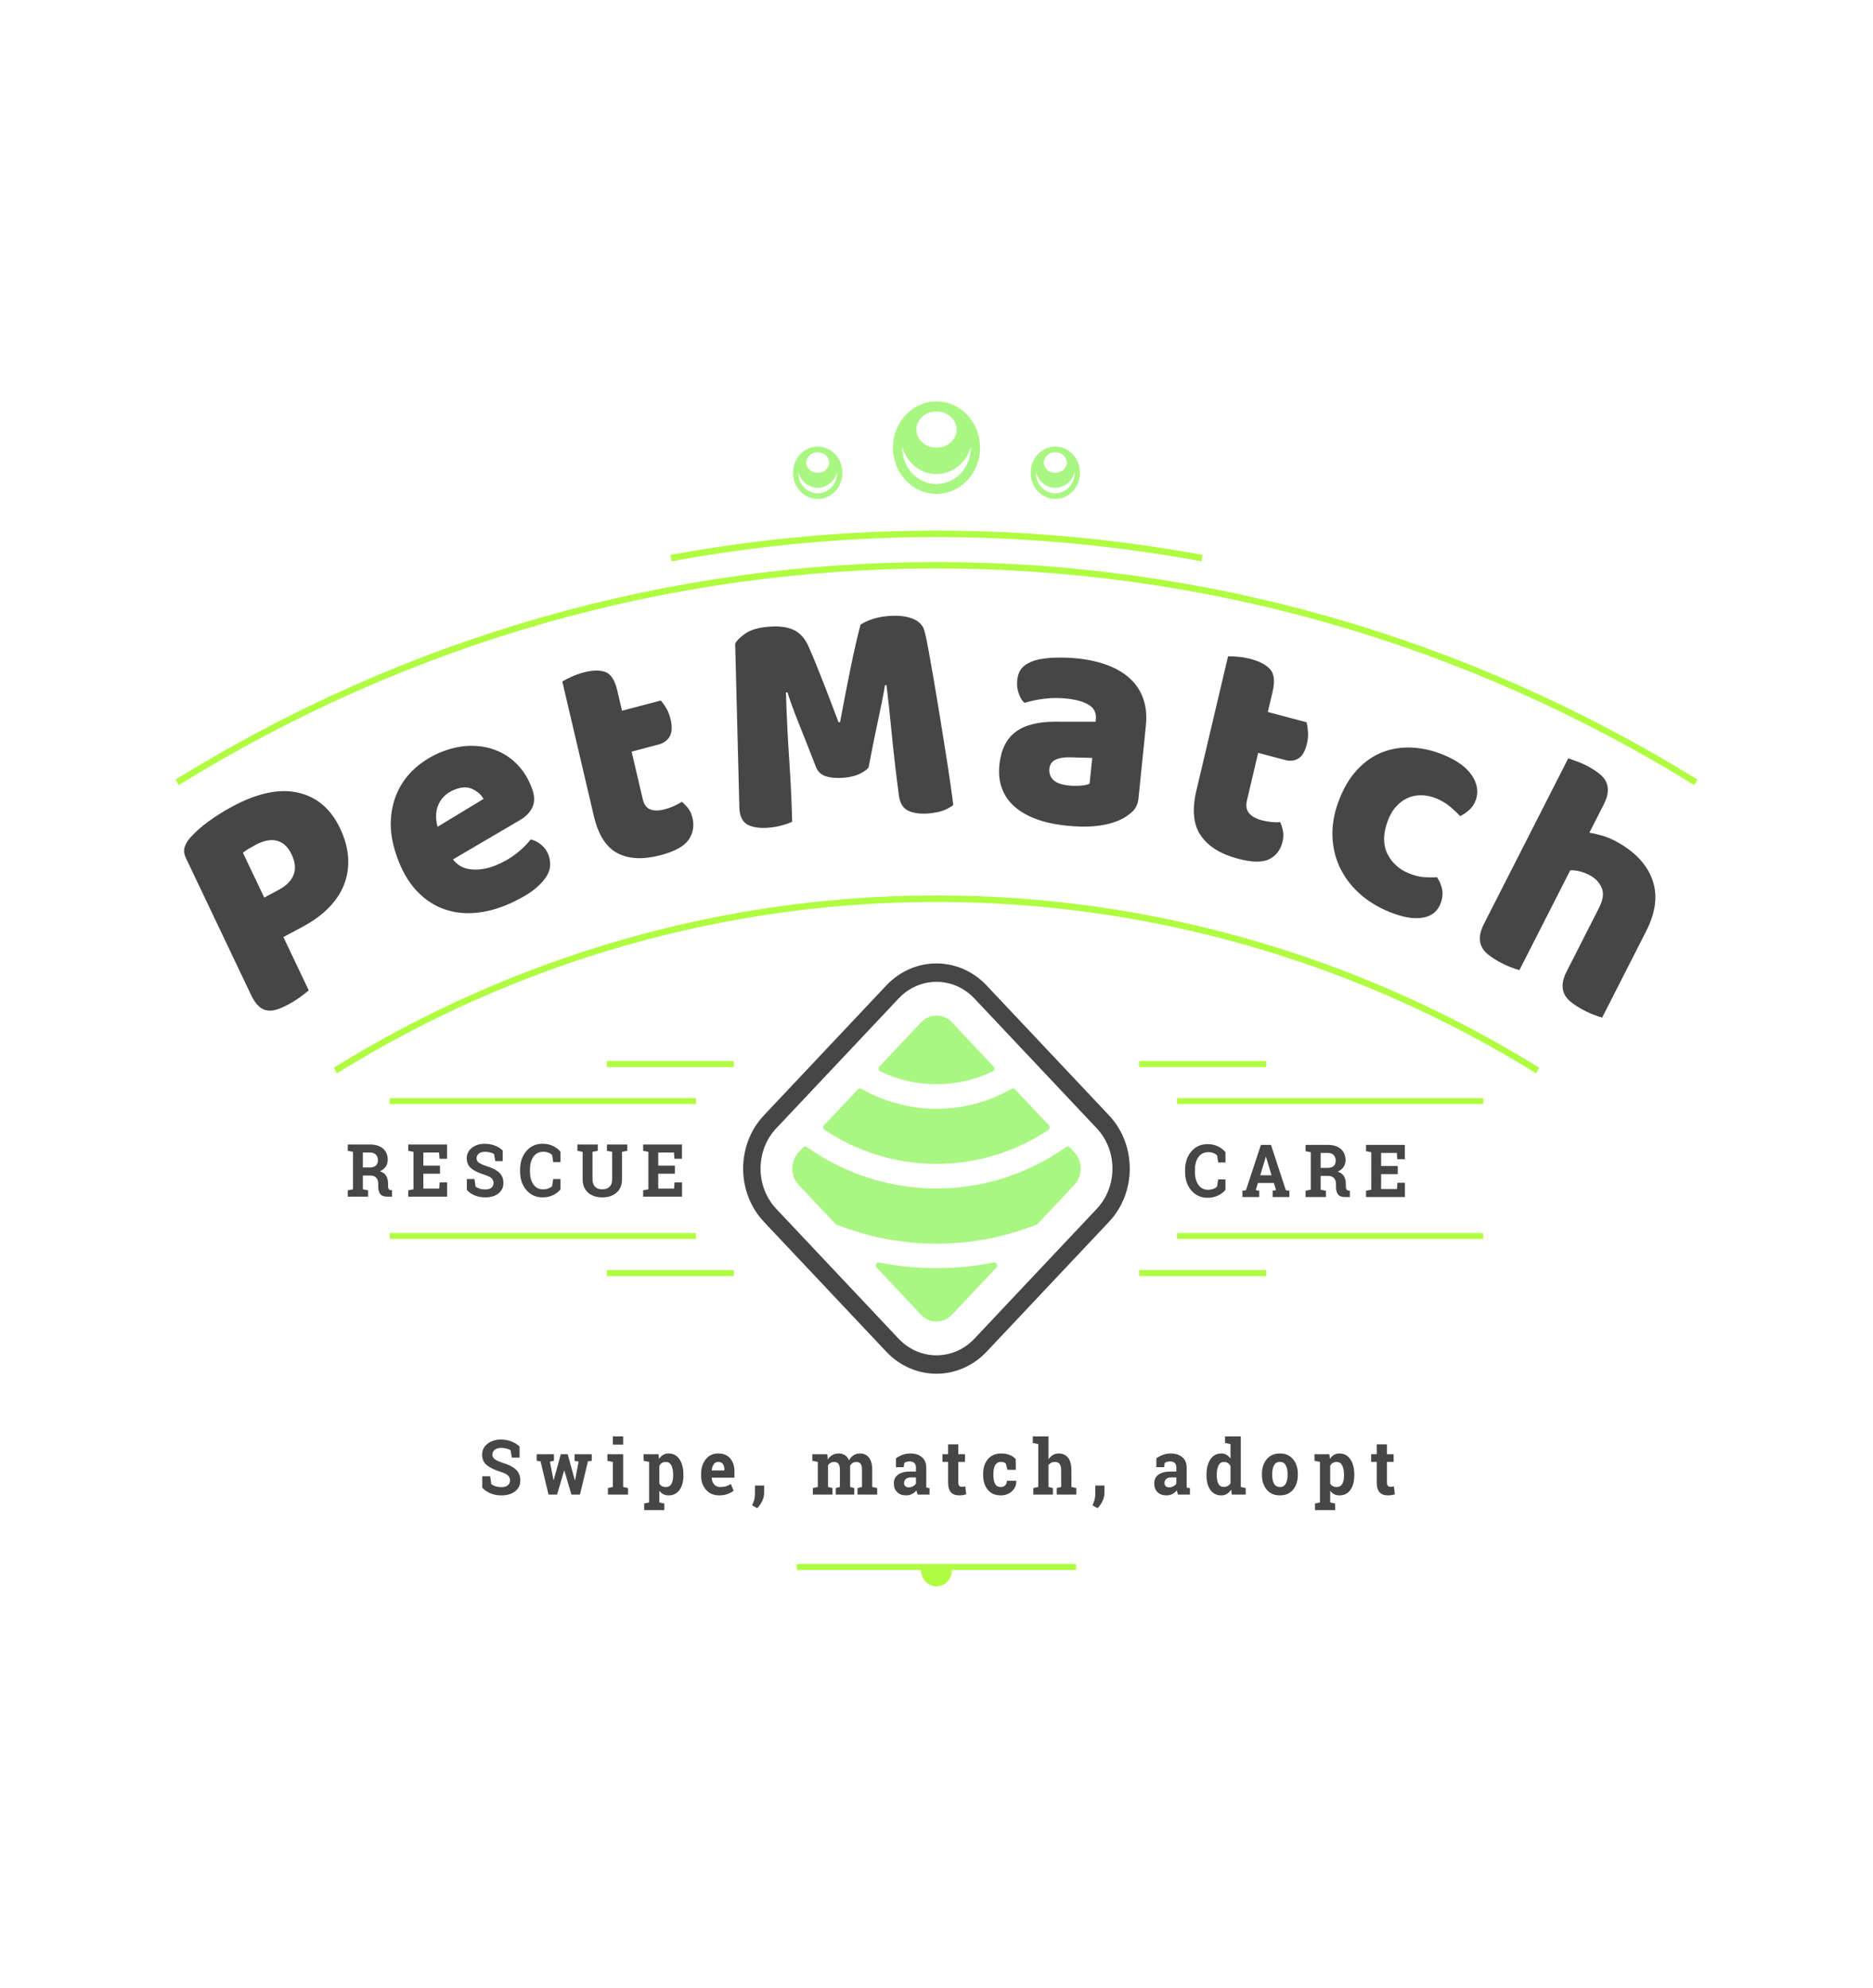 <svg width="262" height="278" viewBox="0 0 262 278" fill="none" xmlns="http://www.w3.org/2000/svg">
<path fill-rule="evenodd" clip-rule="evenodd" d="M54.517 173.282H97.349V172.452H54.517V173.282ZM54.517 153.586V154.416H97.349V153.586H54.517Z" fill="#AFFC41"/>
<path fill-rule="evenodd" clip-rule="evenodd" d="M164.651 173.282H207.483V172.452H164.651V173.282ZM164.651 153.586V154.416H207.483V153.586H164.651Z" fill="#AFFC41"/>
<path fill-rule="evenodd" clip-rule="evenodd" d="M84.895 178.461H102.647V177.631H84.895V178.461ZM84.895 149.229H102.647V148.399H84.895V149.229ZM159.354 148.406V149.237H177.105V148.406H159.354ZM159.354 178.461H177.105V177.631H159.354V178.461Z" fill="#AFFC41"/>
<path fill-rule="evenodd" clip-rule="evenodd" d="M111.461 218.737V219.567H128.84C128.84 220.832 129.809 221.86 131 221.86C132.199 221.86 133.161 220.832 133.161 219.567H150.532V218.737H111.461Z" fill="#AFFC41"/>
<path fill-rule="evenodd" clip-rule="evenodd" d="M168.068 78.502L168.219 77.611C143.605 73.079 118.395 73.079 93.788 77.611L93.932 78.502C118.445 73.986 143.555 73.986 168.068 78.502ZM186.107 86.301C168.147 81.168 149.548 78.601 131 78.609C112.452 78.601 93.853 81.175 75.893 86.301C57.926 91.42 40.62 99.097 24.562 109.029L24.993 109.806C40.986 99.92 58.228 92.265 76.116 87.17C94.004 82.059 112.531 79.5 131 79.507C149.477 79.5 168.003 82.059 185.884 87.17C203.772 92.273 221.014 99.92 237.007 109.806L237.438 109.029C221.38 99.105 204.074 91.42 186.107 86.301ZM46.693 149.328L47.123 150.113C72.433 134.407 101.613 126.098 131 126.151C160.387 126.098 189.566 134.407 214.877 150.113L215.307 149.328C189.868 133.547 160.538 125.191 131 125.245C101.462 125.191 72.139 133.547 46.693 149.328Z" fill="#AFFC41"/>
<path fill-rule="evenodd" clip-rule="evenodd" d="M115.352 158.034C119.889 161.042 125.251 162.779 131 162.779C136.743 162.779 142.112 161.042 146.649 158.034C146.756 157.957 146.821 157.851 146.835 157.721C146.85 157.584 146.807 157.462 146.72 157.371L141.99 152.352C141.861 152.215 141.674 152.184 141.516 152.276C138.387 154.058 134.805 155.063 131 155.063C127.196 155.063 123.621 154.05 120.484 152.276C120.326 152.184 120.133 152.215 120.011 152.352L115.28 157.371C115.187 157.462 115.151 157.592 115.165 157.721C115.18 157.851 115.244 157.965 115.352 158.034ZM123.14 149.846C125.538 150.996 128.194 151.636 131 151.636C133.8 151.636 136.463 150.996 138.86 149.846C138.982 149.785 139.069 149.678 139.09 149.534C139.112 149.389 139.076 149.259 138.975 149.153L133.154 142.976C131.969 141.719 130.031 141.719 128.847 142.976L123.025 149.153C122.925 149.252 122.889 149.389 122.911 149.534C122.939 149.671 123.018 149.785 123.14 149.846ZM139.004 176.572C136.413 177.09 133.735 177.357 131 177.357C128.265 177.357 125.588 177.09 122.997 176.572C122.817 176.534 122.652 176.626 122.566 176.793C122.48 176.961 122.509 177.159 122.638 177.296L128.847 183.884C130.031 185.141 131.969 185.141 133.154 183.884L139.363 177.296C139.492 177.159 139.521 176.961 139.435 176.793C139.356 176.626 139.183 176.542 139.004 176.572ZM150.281 161.149L149.642 160.471C149.506 160.326 149.297 160.303 149.132 160.418C143.935 164.081 137.705 166.214 131 166.214C124.296 166.214 118.058 164.081 112.868 160.418C112.703 160.303 112.495 160.326 112.359 160.471L111.72 161.149C110.535 162.406 110.535 164.462 111.72 165.719L116.852 171.164C116.895 171.21 116.938 171.241 116.996 171.263C121.353 172.992 126.076 173.937 131 173.937C135.925 173.937 140.648 172.992 145.005 171.263C145.062 171.241 145.105 171.21 145.148 171.164L150.281 165.719C151.465 164.462 151.465 162.406 150.281 161.149Z" fill="#AAF683"/>
<path fill-rule="evenodd" clip-rule="evenodd" d="M155.133 155.992L138.006 137.819C136.075 135.771 133.534 134.742 130.993 134.742C128.452 134.742 125.918 135.771 123.98 137.819L106.853 155.992C104.922 158.041 103.953 160.738 103.953 163.434C103.953 166.13 104.922 168.819 106.853 170.875L123.98 189.048C125.911 191.097 128.452 192.125 130.993 192.125C133.534 192.125 136.068 191.097 138.006 189.048L155.133 170.875C157.064 168.826 158.033 166.13 158.033 163.434C158.033 160.738 157.071 158.041 155.133 155.992ZM153.425 169.055L136.298 187.228C134.841 188.774 132.917 189.551 131 189.551C129.084 189.551 127.16 188.774 125.703 187.228L108.576 169.055C107.119 167.509 106.387 165.467 106.387 163.434C106.387 161.4 107.119 159.359 108.576 157.813L125.703 139.64C127.16 138.094 129.077 137.317 131 137.317C132.917 137.317 134.833 138.094 136.298 139.64L153.425 157.813C154.882 159.359 155.614 161.4 155.614 163.434C155.614 165.467 154.882 167.501 153.425 169.055Z" fill="#464647"/>
<path d="M147.618 62.454C145.708 62.454 144.165 64.092 144.165 66.118C144.165 68.144 145.708 69.781 147.618 69.781C149.527 69.781 151.07 68.144 151.07 66.118C151.07 64.092 149.527 62.454 147.618 62.454ZM147.618 63.254C148.501 63.254 149.218 63.894 149.218 64.686C149.218 65.478 148.501 66.118 147.618 66.118C146.735 66.118 146.017 65.478 146.017 64.686C146.024 63.894 146.735 63.254 147.618 63.254ZM147.618 68.997C146.117 68.997 144.904 67.71 144.904 66.118C144.904 66.087 144.904 66.064 144.904 66.034C145.235 67.291 146.326 68.22 147.618 68.22C148.91 68.22 150.001 67.298 150.331 66.034C150.331 66.064 150.331 66.087 150.331 66.118C150.338 67.71 149.118 68.997 147.618 68.997ZM114.383 62.454C112.473 62.454 110.93 64.092 110.93 66.118C110.93 68.144 112.473 69.781 114.383 69.781C116.292 69.781 117.836 68.144 117.836 66.118C117.836 64.092 116.292 62.454 114.383 62.454ZM114.383 63.254C115.266 63.254 115.984 63.894 115.984 64.686C115.984 65.478 115.266 66.118 114.383 66.118C113.5 66.118 112.782 65.478 112.782 64.686C112.782 63.894 113.5 63.254 114.383 63.254ZM117.096 66.118C117.096 67.71 115.883 68.997 114.383 68.997C112.883 68.997 111.67 67.71 111.67 66.118C111.67 66.087 111.67 66.064 111.67 66.034C112 67.291 113.091 68.22 114.383 68.22C115.675 68.22 116.766 67.298 117.096 66.034C117.096 66.057 117.096 66.087 117.096 66.118ZM131 56.14C127.634 56.14 124.906 59.034 124.906 62.606C124.906 66.179 127.634 69.073 131 69.073C134.367 69.073 137.095 66.179 137.095 62.606C137.095 59.034 134.367 56.14 131 56.14ZM131 57.549C132.558 57.549 133.821 58.684 133.821 60.078C133.821 61.472 132.558 62.606 131 62.606C129.443 62.606 128.179 61.472 128.179 60.078C128.179 58.684 129.443 57.549 131 57.549ZM135.795 62.606C135.795 65.417 133.649 67.694 131 67.694C128.352 67.694 126.205 65.417 126.205 62.606C126.205 62.553 126.205 62.508 126.205 62.454C126.794 64.678 128.718 66.308 131 66.308C133.283 66.308 135.207 64.678 135.795 62.454C135.795 62.508 135.795 62.553 135.795 62.606Z" fill="#AAF683"/>
<path d="M36.965 125.533L38.985 124.45C40.053 123.878 40.747 123.176 41.069 122.344C41.391 121.511 41.295 120.556 40.782 119.477C40.293 118.452 39.619 117.823 38.759 117.59C37.898 117.357 36.896 117.548 35.752 118.161C35.345 118.379 35.012 118.566 34.751 118.722C34.491 118.879 34.234 119.059 33.98 119.263L36.965 125.533ZM39.641 131.056L43.183 138.5C42.942 138.731 42.542 139.047 41.983 139.447C41.424 139.849 40.852 140.206 40.268 140.519C39.683 140.832 39.146 141.061 38.657 141.205C38.167 141.349 37.711 141.381 37.291 141.302C36.87 141.223 36.481 141.008 36.123 140.658C35.765 140.308 35.419 139.783 35.086 139.082L26.017 120.026C25.747 119.46 25.684 118.943 25.829 118.476C25.974 118.009 26.256 117.545 26.674 117.084C27.384 116.297 28.257 115.533 29.293 114.793C30.327 114.052 31.404 113.382 32.523 112.782C36.031 110.903 39.091 110.262 41.704 110.858C44.317 111.456 46.271 113.116 47.568 115.841C48.197 117.162 48.568 118.461 48.681 119.738C48.794 121.014 48.646 122.244 48.237 123.428C47.827 124.613 47.131 125.73 46.148 126.782C45.165 127.833 43.898 128.774 42.347 129.605L39.641 131.056ZM70.603 126.67C69.028 127.293 67.485 127.637 65.974 127.703C64.462 127.768 63.042 127.532 61.713 126.993C60.384 126.454 59.184 125.591 58.113 124.402C57.043 123.213 56.174 121.669 55.508 119.772C54.852 117.904 54.575 116.184 54.676 114.612C54.777 113.04 55.143 111.638 55.774 110.405C56.404 109.172 57.248 108.114 58.305 107.228C59.361 106.343 60.517 105.652 61.771 105.156C63.185 104.597 64.552 104.314 65.872 104.309C67.192 104.302 68.411 104.529 69.53 104.99C70.649 105.45 71.636 106.14 72.491 107.06C73.346 107.98 74.002 109.091 74.459 110.393C74.797 111.356 74.802 112.192 74.474 112.903C74.146 113.613 73.554 114.218 72.696 114.718L63.361 120.198C63.983 121.017 64.83 121.48 65.901 121.588C66.972 121.697 68.095 121.519 69.269 121.055C70.363 120.622 71.345 120.065 72.214 119.383C73.084 118.7 73.756 118.04 74.23 117.4C74.757 117.515 75.256 117.769 75.729 118.163C76.201 118.556 76.537 119.036 76.736 119.602C77.183 120.876 76.956 122.046 76.054 123.112C75.369 123.931 74.523 124.637 73.515 125.229C72.507 125.82 71.537 126.301 70.603 126.67ZM63.62 110.422C62.98 110.676 62.466 111.008 62.079 111.419C61.691 111.83 61.413 112.271 61.244 112.741C61.075 113.211 60.994 113.694 61.001 114.191C61.008 114.688 61.078 115.168 61.21 115.632L67.637 111.736C67.358 111.202 66.866 110.752 66.16 110.386C65.454 110.02 64.608 110.032 63.62 110.422ZM88.351 105.12L89.909 111.761C90.088 112.523 90.443 113.006 90.975 113.208C91.507 113.41 92.187 113.401 93.016 113.182C93.43 113.073 93.85 112.923 94.275 112.733C94.7 112.543 95.064 112.346 95.368 112.141C95.693 112.398 95.991 112.7 96.264 113.049C96.536 113.397 96.738 113.85 96.868 114.407C97.13 115.521 96.95 116.534 96.327 117.446C95.705 118.358 94.399 119.076 92.409 119.602C89.977 120.244 87.967 120.152 86.38 119.326C84.792 118.499 83.688 116.767 83.069 114.128L78.654 95.304C78.938 95.136 79.35 94.925 79.893 94.673C80.435 94.421 81.024 94.211 81.659 94.043C82.876 93.722 83.875 93.699 84.659 93.975C85.443 94.251 86.006 95.121 86.35 96.587L87.01 99.403L92.441 97.969C92.681 98.247 92.935 98.608 93.201 99.052C93.466 99.495 93.668 100.01 93.805 100.597C94.046 101.623 94.006 102.42 93.684 102.988C93.362 103.555 92.842 103.934 92.124 104.123L88.351 105.12ZM121.488 107.371C121.145 107.735 120.69 108.041 120.124 108.289C119.558 108.536 118.892 108.694 118.126 108.762C117.104 108.854 116.249 108.794 115.561 108.582C114.873 108.371 114.403 107.942 114.152 107.297C113.148 104.719 112.325 102.632 111.684 101.036C111.043 99.441 110.532 98.039 110.151 96.829L109.938 96.849C109.993 98.633 110.057 100.257 110.131 101.721C110.204 103.185 110.288 104.61 110.384 105.996C110.479 107.383 110.562 108.785 110.632 110.204C110.701 111.623 110.761 113.195 110.812 114.918C110.455 115.102 109.983 115.273 109.395 115.431C108.808 115.59 108.216 115.696 107.62 115.749C106.372 115.861 105.383 115.737 104.654 115.377C103.926 115.017 103.517 114.281 103.429 113.167L102.838 90.023C103.034 89.611 103.497 89.145 104.228 88.625C104.958 88.105 106.018 87.783 107.409 87.659C108.913 87.525 110.11 87.668 111.001 88.089C111.892 88.51 112.58 89.26 113.066 90.338C113.378 91.038 113.721 91.841 114.092 92.749C114.464 93.655 114.839 94.592 115.215 95.559C115.592 96.526 115.961 97.486 116.322 98.439C116.683 99.392 117.009 100.25 117.298 101.013L117.51 100.994C117.991 98.404 118.478 95.897 118.972 93.473C119.466 91.048 119.933 89.013 120.375 87.366C120.781 87.088 121.311 86.836 121.965 86.611C122.618 86.386 123.356 86.236 124.179 86.163C125.57 86.039 126.723 86.156 127.637 86.514C128.551 86.873 129.111 87.452 129.318 88.252C129.479 88.844 129.673 89.759 129.899 90.997C130.126 92.235 130.373 93.631 130.638 95.183C130.904 96.737 131.177 98.38 131.458 100.114C131.738 101.848 132.006 103.514 132.261 105.113C132.517 106.713 132.74 108.179 132.931 109.512C133.123 110.843 133.261 111.87 133.347 112.59C132.888 112.934 132.402 113.197 131.887 113.38C131.373 113.562 130.704 113.69 129.882 113.763C128.803 113.859 127.88 113.744 127.111 113.418C126.342 113.093 125.884 112.361 125.736 111.221C125.306 107.955 124.966 105.014 124.716 102.398C124.466 99.782 124.228 97.59 124.002 95.822L123.789 95.841C123.599 97.04 123.304 98.552 122.905 100.376C122.507 102.201 122.035 104.533 121.488 107.371ZM149.47 109.857C149.952 109.913 150.488 109.921 151.079 109.882C151.67 109.844 152.116 109.75 152.417 109.602L152.785 105.998L149.699 105.918C148.9 105.887 148.23 105.993 147.69 106.235C147.15 106.477 146.85 106.898 146.788 107.499C146.728 108.1 146.898 108.613 147.298 109.039C147.699 109.464 148.423 109.737 149.47 109.857ZM150.932 92.109C152.461 92.284 153.838 92.609 155.065 93.084C156.291 93.559 157.315 94.185 158.138 94.964C158.962 95.741 159.562 96.676 159.938 97.768C160.313 98.859 160.429 100.111 160.285 101.523L159.259 111.617C159.179 112.398 158.909 113.013 158.448 113.462C157.987 113.91 157.455 114.282 156.852 114.578C154.892 115.539 152.242 115.828 148.902 115.445C147.401 115.273 146.065 114.969 144.892 114.53C143.719 114.092 142.732 113.523 141.93 112.824C141.127 112.123 140.539 111.281 140.167 110.296C139.795 109.312 139.671 108.203 139.796 106.971C140.007 104.899 140.749 103.373 142.023 102.395C143.297 101.416 145.166 100.931 147.628 100.939L153.255 100.946L153.288 100.63C153.376 99.759 153.078 99.094 152.395 98.636C151.711 98.178 150.69 97.871 149.33 97.715C148.254 97.592 147.195 97.592 146.151 97.716C145.107 97.84 144.157 98.035 143.299 98.301C142.959 97.989 142.689 97.54 142.491 96.955C142.293 96.37 142.224 95.777 142.285 95.177C142.364 94.395 142.605 93.792 143.006 93.367C143.408 92.942 143.993 92.606 144.762 92.361C145.617 92.124 146.611 91.994 147.745 91.972C148.879 91.95 149.941 91.996 150.932 92.109ZM175.996 105.289L174.429 111.928C174.249 112.69 174.349 113.293 174.729 113.736C175.109 114.18 175.713 114.512 176.541 114.732C176.956 114.842 177.393 114.919 177.852 114.964C178.311 115.007 178.721 115.015 179.08 114.986C179.252 115.374 179.381 115.79 179.467 116.234C179.554 116.677 179.531 117.177 179.4 117.734C179.137 118.848 178.529 119.652 177.576 120.146C176.622 120.64 175.151 120.623 173.162 120.095C170.731 119.449 168.998 118.365 167.963 116.844C166.927 115.323 166.721 113.244 167.344 110.606L171.785 91.788C172.109 91.781 172.567 91.801 173.157 91.849C173.748 91.897 174.361 92.005 174.996 92.174C176.212 92.497 177.104 92.976 177.674 93.61C178.243 94.244 178.355 95.294 178.01 96.76L177.345 99.573L182.773 101.016C182.863 101.383 182.926 101.828 182.964 102.351C183.002 102.876 182.952 103.431 182.813 104.016C182.571 105.043 182.182 105.726 181.647 106.066C181.112 106.407 180.485 106.482 179.766 106.291L175.996 105.289ZM200.892 111.655C200.227 111.384 199.555 111.24 198.876 111.221C198.196 111.203 197.557 111.323 196.96 111.581C196.363 111.839 195.814 112.238 195.314 112.779C194.813 113.319 194.404 114.026 194.087 114.9C193.453 116.648 193.45 118.153 194.077 119.412C194.703 120.671 195.694 121.578 197.05 122.131C197.847 122.456 198.574 122.639 199.231 122.68C199.887 122.721 200.482 122.721 201.015 122.68C201.404 123.292 201.647 123.884 201.744 124.458C201.841 125.032 201.772 125.644 201.537 126.292C201.118 127.449 200.275 128.133 199.009 128.344C197.742 128.556 196.192 128.287 194.358 127.539C192.684 126.856 191.263 125.977 190.097 124.902C188.93 123.827 188.033 122.619 187.405 121.279C186.777 119.938 186.438 118.497 186.386 116.955C186.335 115.412 186.601 113.837 187.183 112.229C187.858 110.368 188.734 108.856 189.811 107.693C190.888 106.53 192.082 105.698 193.393 105.197C194.704 104.696 196.085 104.482 197.538 104.557C198.99 104.632 200.434 104.962 201.869 105.548C203.783 106.328 205.126 107.297 205.897 108.453C206.668 109.609 206.843 110.766 206.424 111.922C206.23 112.457 205.929 112.909 205.521 113.277C205.113 113.645 204.689 113.933 204.247 114.141C203.877 113.731 203.411 113.29 202.85 112.818C202.289 112.346 201.636 111.959 200.892 111.655ZM230.27 130.228L224.117 142.311C223.827 142.247 223.391 142.1 222.812 141.871C222.233 141.642 221.655 141.363 221.079 141.032C220.527 140.716 220.053 140.392 219.655 140.061C219.258 139.73 218.969 139.359 218.79 138.947C218.611 138.536 218.545 138.077 218.592 137.572C218.639 137.067 218.832 136.482 219.17 135.817L223.678 126.965C224.233 125.875 224.365 124.963 224.074 124.23C223.784 123.497 223.263 122.915 222.512 122.484C222.011 122.197 221.501 121.99 220.982 121.865C220.463 121.739 220.019 121.69 219.649 121.719L212.542 135.675C212.251 135.611 211.816 135.465 211.237 135.236C210.658 135.007 210.08 134.727 209.504 134.397C208.952 134.081 208.478 133.757 208.08 133.426C207.683 133.095 207.394 132.724 207.215 132.312C207.036 131.901 206.97 131.442 207.017 130.937C207.064 130.432 207.257 129.847 207.595 129.182L219.371 106.054C219.674 106.159 220.118 106.319 220.704 106.534C221.29 106.75 221.859 107.016 222.41 107.332C222.961 107.648 223.435 107.972 223.833 108.303C224.231 108.634 224.52 109.005 224.698 109.417C224.877 109.828 224.943 110.287 224.896 110.792C224.849 111.297 224.657 111.882 224.318 112.547L222.329 116.454C222.722 116.509 223.295 116.64 224.047 116.848C224.799 117.055 225.576 117.389 226.377 117.849C228.858 119.27 230.458 121.038 231.178 123.151C231.899 125.264 231.596 127.623 230.27 130.228Z" fill="#464647"/>
<path d="M49.379 160.062H51.735C52.516 160.062 53.128 160.252 53.572 160.631C54.015 161.01 54.237 161.533 54.237 162.201C54.237 162.568 54.144 162.887 53.959 163.158C53.773 163.428 53.501 163.647 53.142 163.814C53.548 163.941 53.84 164.152 54.018 164.448C54.196 164.743 54.285 165.11 54.285 165.547V165.918C54.285 166.078 54.314 166.203 54.374 166.291C54.434 166.38 54.533 166.432 54.672 166.449L54.841 166.474V167.356H54.129C53.679 167.356 53.362 167.227 53.18 166.97C52.997 166.713 52.906 166.381 52.906 165.973V165.557C52.906 165.203 52.817 164.925 52.639 164.723C52.461 164.521 52.21 164.415 51.886 164.405H50.758V166.329L51.494 166.479V167.356H48.648V166.479L49.379 166.329V161.094L48.648 160.944V160.062H49.379ZM50.758 161.189V163.278H51.711C52.096 163.278 52.383 163.191 52.575 163.018C52.767 162.844 52.863 162.593 52.863 162.266C52.863 161.939 52.768 161.678 52.578 161.482C52.387 161.287 52.106 161.189 51.735 161.189H50.758ZM61.545 163.023V164.15H59.218V166.234H61.437L61.498 165.362H62.546V167.356H57.108V166.479L57.839 166.329V161.094L57.108 160.944V160.062H57.839H62.537V162.061H61.479L61.418 161.189H59.218V163.023H61.545ZM70.317 160.899V162.391H69.283L69.104 161.39C68.984 161.309 68.809 161.239 68.58 161.179C68.35 161.119 68.106 161.089 67.848 161.089C67.47 161.089 67.178 161.173 66.972 161.342C66.766 161.511 66.663 161.729 66.663 161.996C66.663 162.243 66.771 162.446 66.986 162.604C67.202 162.763 67.574 162.931 68.103 163.108C68.861 163.331 69.437 163.627 69.829 163.994C70.22 164.362 70.416 164.844 70.416 165.442C70.416 166.067 70.183 166.559 69.718 166.92C69.252 167.28 68.638 167.461 67.876 167.461C67.332 167.461 66.84 167.369 66.401 167.185C65.962 167.002 65.596 166.748 65.303 166.424V164.901H66.37L66.516 165.938C66.655 166.058 66.843 166.158 67.081 166.236C67.318 166.314 67.584 166.354 67.876 166.354C68.254 166.354 68.541 166.272 68.738 166.108C68.934 165.945 69.033 165.726 69.033 165.452C69.033 165.172 68.939 164.946 68.752 164.776C68.565 164.605 68.237 164.445 67.768 164.295C66.953 164.045 66.336 163.747 65.917 163.403C65.498 163.059 65.289 162.588 65.289 161.991C65.289 161.4 65.525 160.916 65.997 160.54C66.469 160.165 67.063 159.972 67.777 159.962C68.306 159.962 68.787 160.047 69.222 160.217C69.656 160.388 70.021 160.615 70.317 160.899ZM78.404 161.079V162.522H77.38L77.238 161.55C77.103 161.406 76.932 161.293 76.726 161.209C76.52 161.126 76.277 161.084 75.996 161.084C75.398 161.084 74.938 161.314 74.615 161.775C74.293 162.236 74.132 162.837 74.132 163.579V163.834C74.132 164.576 74.292 165.178 74.613 165.642C74.934 166.107 75.387 166.339 75.973 166.339C76.243 166.339 76.491 166.297 76.716 166.213C76.941 166.13 77.115 166.016 77.238 165.873L77.38 164.901H78.404V166.344C78.127 166.684 77.774 166.956 77.344 167.158C76.915 167.36 76.434 167.461 75.902 167.461C74.98 167.461 74.225 167.122 73.636 166.444C73.047 165.766 72.753 164.896 72.753 163.834V163.589C72.753 162.53 73.046 161.66 73.631 160.979C74.217 160.298 74.974 159.957 75.902 159.957C76.434 159.957 76.914 160.06 77.342 160.265C77.77 160.47 78.124 160.742 78.404 161.079ZM82.88 160.062H83.616V160.944L82.88 161.094V164.901C82.88 165.382 83.002 165.742 83.246 165.981C83.489 166.219 83.824 166.339 84.249 166.339C84.68 166.339 85.018 166.22 85.264 165.983C85.509 165.746 85.632 165.385 85.632 164.901V161.094L84.9 160.944V160.062H87.747V160.944L87.01 161.094V164.901C87.01 165.719 86.756 166.35 86.248 166.795C85.74 167.239 85.073 167.461 84.249 167.461C83.427 167.461 82.764 167.239 82.259 166.795C81.754 166.35 81.501 165.719 81.501 164.901V161.094L80.769 160.944V160.062H81.501H82.88ZM94.404 163.023V164.15H92.076V166.234H94.295L94.356 165.362H95.404V167.356H89.966V166.479L90.698 166.329V161.094L89.966 160.944V160.062H90.698H95.395V162.061H94.338L94.276 161.189H92.076V163.023H94.404Z" fill="#464647"/>
<path d="M171.421 161.135V162.578H170.397L170.255 161.606C170.12 161.462 169.949 161.349 169.743 161.265C169.537 161.182 169.294 161.14 169.014 161.14C168.416 161.14 167.955 161.37 167.633 161.831C167.31 162.292 167.149 162.893 167.149 163.635V163.89C167.149 164.632 167.31 165.234 167.631 165.698C167.952 166.163 168.405 166.395 168.99 166.395C169.261 166.395 169.509 166.353 169.734 166.269C169.959 166.186 170.133 166.072 170.255 165.929L170.397 164.957H171.421V166.4C171.145 166.74 170.791 167.012 170.362 167.214C169.932 167.416 169.451 167.517 168.919 167.517C167.997 167.517 167.242 167.178 166.653 166.5C166.065 165.822 165.771 164.952 165.771 163.89V163.645C165.771 162.586 166.063 161.716 166.649 161.035C167.234 160.354 167.991 160.013 168.919 160.013C169.451 160.013 169.931 160.116 170.359 160.321C170.787 160.526 171.141 160.798 171.421 161.135ZM173.796 167.412V166.535L174.287 166.46L176.379 160.118H177.79L179.867 166.46L180.358 166.535V167.412H178.017V166.535L178.494 166.445L178.192 165.443H175.963L175.661 166.445L176.138 166.535V167.412H173.796ZM177.063 161.796L176.289 164.366H177.866L177.091 161.796H177.063ZM183.356 160.118H185.712C186.493 160.118 187.105 160.308 187.549 160.687C187.992 161.066 188.214 161.589 188.214 162.257C188.214 162.624 188.121 162.943 187.936 163.214C187.75 163.484 187.478 163.703 187.119 163.87C187.525 163.997 187.817 164.208 187.995 164.504C188.173 164.799 188.261 165.166 188.261 165.603V165.974C188.261 166.134 188.291 166.259 188.351 166.347C188.411 166.436 188.51 166.488 188.649 166.505L188.819 166.53V167.412H188.106C187.656 167.412 187.339 167.283 187.157 167.026C186.974 166.769 186.883 166.437 186.883 166.029V165.613C186.883 165.259 186.794 164.981 186.616 164.779C186.438 164.577 186.187 164.471 185.863 164.461H184.735V166.385L185.471 166.535V167.412H182.625V166.535L183.356 166.385V161.15L182.625 161V160.118H183.356ZM184.735 161.245V163.334H185.689C186.072 163.334 186.36 163.247 186.552 163.074C186.744 162.9 186.84 162.649 186.84 162.322C186.84 161.995 186.745 161.734 186.555 161.538C186.364 161.343 186.083 161.245 185.712 161.245H184.735ZM195.522 163.079V164.206H193.195V166.29H195.414L195.475 165.418H196.523V167.412H191.085V166.535L191.816 166.385V161.15L191.085 161V160.118H191.816H196.514V162.117H195.456L195.395 161.245H193.195V163.079H195.522Z" fill="#464647"/>
<path d="M72.679 202.303V203.858H71.602L71.415 202.815C71.29 202.731 71.108 202.658 70.869 202.595C70.63 202.533 70.376 202.501 70.107 202.501C69.713 202.501 69.409 202.589 69.195 202.765C68.98 202.941 68.872 203.168 68.872 203.446C68.872 203.703 68.985 203.915 69.209 204.08C69.434 204.245 69.822 204.42 70.372 204.604C71.162 204.837 71.761 205.145 72.17 205.528C72.578 205.911 72.782 206.413 72.782 207.036C72.782 207.686 72.539 208.2 72.054 208.575C71.569 208.951 70.93 209.139 70.136 209.139C69.569 209.139 69.057 209.043 68.599 208.852C68.142 208.66 67.761 208.396 67.456 208.059V206.472H68.567L68.72 207.553C68.864 207.678 69.06 207.781 69.308 207.863C69.555 207.945 69.831 207.986 70.136 207.986C70.53 207.986 70.829 207.9 71.034 207.73C71.239 207.56 71.341 207.332 71.341 207.046C71.341 206.754 71.243 206.519 71.048 206.342C70.853 206.165 70.512 205.998 70.023 205.841C69.174 205.58 68.531 205.27 68.096 204.912C67.659 204.554 67.441 204.063 67.441 203.441C67.441 202.825 67.687 202.321 68.179 201.93C68.671 201.539 69.289 201.338 70.033 201.327C70.584 201.327 71.085 201.416 71.538 201.593C71.99 201.771 72.371 202.007 72.679 202.303ZM82.778 203.383V204.302L82.242 204.375L81.13 209.029H79.93L78.942 205.669H78.913L77.924 209.029H76.729L75.613 204.375L75.077 204.302V203.383H77.487V204.302L76.921 204.416L77.422 206.999H77.452L78.445 203.383H79.409L80.412 207.01H80.442L80.939 204.422L80.368 204.302V203.383H82.778ZM85.038 209.029V208.116L85.732 207.959V204.458L84.965 204.302V203.383H87.168V207.959L87.856 208.116V209.029H85.038ZM87.168 200.889V202.032H85.732V200.889H87.168ZM90.8 204.458L90.033 204.302V203.383H92.118L92.187 204.041C92.344 203.797 92.533 203.609 92.752 203.477C92.972 203.345 93.228 203.279 93.52 203.279C94.179 203.279 94.69 203.552 95.054 204.098C95.418 204.644 95.6 205.363 95.6 206.253V206.363C95.6 207.198 95.418 207.869 95.054 208.377C94.69 208.885 94.182 209.139 93.529 209.139C93.251 209.139 93.003 209.084 92.787 208.974C92.57 208.865 92.385 208.704 92.231 208.492V210.125L92.925 210.281V211.2H90.107V210.281L90.8 210.125V204.458ZM94.164 206.363V206.253C94.164 205.721 94.08 205.29 93.913 204.959C93.746 204.629 93.49 204.463 93.146 204.463C92.93 204.463 92.745 204.51 92.593 204.604C92.44 204.698 92.32 204.832 92.231 205.006V207.479C92.32 207.639 92.44 207.761 92.593 207.845C92.745 207.928 92.933 207.97 93.156 207.97C93.503 207.97 93.758 207.826 93.92 207.537C94.083 207.248 94.164 206.857 94.164 206.363ZM100.599 209.139C99.832 209.139 99.219 208.878 98.76 208.356C98.301 207.834 98.072 207.172 98.072 206.368V206.159C98.072 205.321 98.289 204.63 98.723 204.088C99.158 203.545 99.74 203.275 100.472 203.279C101.19 203.279 101.747 203.509 102.144 203.968C102.54 204.427 102.739 205.048 102.739 205.831V206.66H99.562L99.552 206.691C99.578 207.064 99.695 207.37 99.903 207.61C100.112 207.85 100.394 207.97 100.752 207.97C101.07 207.97 101.334 207.936 101.544 207.868C101.753 207.8 101.983 207.693 102.232 207.547L102.621 208.487C102.401 208.671 102.117 208.826 101.767 208.951C101.418 209.076 101.029 209.139 100.599 209.139ZM100.472 204.453C100.206 204.453 99.996 204.561 99.842 204.776C99.688 204.992 99.593 205.276 99.557 205.627L99.572 205.653H101.332V205.517C101.332 205.194 101.261 204.936 101.118 204.743C100.976 204.55 100.76 204.453 100.472 204.453ZM106.892 207.761L106.888 208.826C106.888 209.181 106.793 209.556 106.605 209.953C106.416 210.349 106.186 210.675 105.914 210.929L105.206 210.521C105.333 210.278 105.432 210.027 105.501 209.768C105.57 209.508 105.604 209.219 105.604 208.899V207.761H106.892ZM114.398 204.458L113.631 204.302V203.383H115.731L115.79 204.129C115.96 203.858 116.174 203.649 116.432 203.501C116.689 203.353 116.986 203.279 117.324 203.279C117.665 203.279 117.957 203.359 118.2 203.519C118.442 203.679 118.626 203.921 118.75 204.244C118.914 203.942 119.127 203.705 119.39 203.535C119.652 203.364 119.96 203.279 120.314 203.279C120.839 203.279 121.253 203.471 121.556 203.856C121.859 204.24 122.011 204.825 122.011 205.611V207.959L122.704 208.116V209.029H119.955V208.116L120.575 207.959V205.606C120.575 205.178 120.509 204.881 120.378 204.714C120.247 204.547 120.052 204.463 119.793 204.463C119.59 204.463 119.413 204.511 119.264 204.607C119.115 204.703 118.996 204.836 118.908 205.006C118.908 205.072 118.909 205.129 118.913 205.176C118.916 205.223 118.918 205.271 118.918 205.319V207.959L119.498 208.116V209.029H116.906V208.116L117.487 207.959V205.606C117.487 205.189 117.421 204.894 117.29 204.722C117.159 204.55 116.962 204.463 116.7 204.463C116.506 204.463 116.337 204.503 116.191 204.581C116.045 204.659 115.924 204.769 115.829 204.912V207.959L116.449 208.116V209.029H113.705V208.116L114.398 207.959V204.458ZM130.025 209.029H128.368C128.328 208.935 128.294 208.839 128.265 208.74C128.235 208.64 128.212 208.54 128.196 208.44C128.025 208.648 127.818 208.817 127.573 208.946C127.329 209.074 127.05 209.139 126.735 209.139C126.214 209.139 125.8 208.988 125.493 208.687C125.187 208.387 125.033 207.977 125.033 207.459C125.033 206.93 125.233 206.521 125.633 206.232C126.033 205.944 126.62 205.799 127.394 205.799H128.127V205.246C128.127 204.975 128.053 204.764 127.905 204.615C127.758 204.465 127.54 204.39 127.251 204.39C127.087 204.39 126.942 204.41 126.814 204.45C126.686 204.49 126.582 204.538 126.504 204.594L126.41 205.199H125.328L125.333 203.947C125.596 203.759 125.897 203.601 126.236 203.472C126.575 203.343 126.945 203.279 127.345 203.279C128.004 203.279 128.539 203.45 128.95 203.793C129.362 204.135 129.568 204.623 129.568 205.257V207.589C129.568 207.676 129.568 207.758 129.57 207.834C129.572 207.911 129.578 207.984 129.587 208.054L130.025 208.116V209.029ZM127.123 208.012C127.34 208.012 127.537 207.962 127.714 207.863C127.891 207.764 128.028 207.64 128.127 207.49V206.629H127.394C127.089 206.629 126.858 206.705 126.701 206.856C126.543 207.007 126.465 207.189 126.465 207.401C126.465 207.593 126.523 207.742 126.639 207.85C126.755 207.958 126.917 208.012 127.123 208.012ZM132.62 202H134.051V203.383H134.985V204.453H134.051V207.328C134.051 207.547 134.093 207.704 134.179 207.798C134.264 207.892 134.379 207.939 134.523 207.939C134.621 207.939 134.707 207.934 134.781 207.926C134.855 207.917 134.938 207.902 135.029 207.881L135.152 208.982C134.992 209.034 134.833 209.074 134.675 209.1C134.518 209.126 134.348 209.139 134.164 209.139C133.669 209.139 133.288 208.994 133.02 208.706C132.753 208.417 132.62 207.959 132.62 207.333V204.453H131.838V203.383H132.62V202ZM139.999 207.97C140.255 207.97 140.46 207.891 140.614 207.733C140.768 207.574 140.845 207.363 140.845 207.099H142.144L142.158 207.13C142.172 207.7 141.97 208.178 141.553 208.562C141.137 208.947 140.619 209.139 139.999 209.139C139.206 209.139 138.595 208.873 138.165 208.34C137.736 207.808 137.521 207.125 137.521 206.29V206.133C137.521 205.302 137.741 204.618 138.182 204.082C138.623 203.547 139.252 203.279 140.068 203.279C140.498 203.279 140.883 203.347 141.224 203.482C141.565 203.618 141.849 203.809 142.075 204.056L142.095 205.564H140.929L140.693 204.683C140.621 204.616 140.532 204.562 140.427 204.518C140.322 204.475 140.203 204.453 140.068 204.453C139.662 204.453 139.375 204.61 139.208 204.923C139.04 205.236 138.957 205.639 138.957 206.133V206.29C138.957 206.794 139.034 207.2 139.188 207.508C139.342 207.816 139.613 207.97 139.999 207.97ZM144.542 209.029V208.116L145.235 207.959V201.964L144.468 201.807V200.889H146.666V204.103C146.833 203.842 147.038 203.64 147.281 203.495C147.523 203.351 147.792 203.279 148.087 203.279C148.645 203.279 149.082 203.475 149.398 203.866C149.714 204.257 149.873 204.862 149.873 205.679V207.959L150.561 208.116V209.029H147.817V208.116L148.437 207.959V205.669C148.437 205.23 148.364 204.92 148.218 204.737C148.072 204.555 147.855 204.463 147.566 204.463C147.366 204.463 147.192 204.502 147.042 204.578C146.893 204.655 146.768 204.763 146.666 204.902V207.959L147.286 208.116V209.029H144.542ZM154.498 207.761L154.493 208.826C154.493 209.181 154.399 209.556 154.211 209.953C154.022 210.349 153.792 210.675 153.52 210.929L152.812 210.521C152.939 210.278 153.038 210.027 153.107 209.768C153.175 209.508 153.21 209.219 153.21 208.899V207.761H154.498ZM166.45 209.029H164.792C164.753 208.935 164.719 208.839 164.689 208.74C164.66 208.64 164.637 208.54 164.62 208.44C164.45 208.648 164.243 208.817 163.998 208.946C163.754 209.074 163.475 209.139 163.16 209.139C162.639 209.139 162.225 208.988 161.918 208.687C161.612 208.387 161.458 207.977 161.458 207.459C161.458 206.93 161.658 206.521 162.058 206.232C162.458 205.944 163.045 205.799 163.819 205.799H164.552V205.246C164.552 204.975 164.478 204.764 164.33 204.615C164.183 204.465 163.965 204.39 163.676 204.39C163.512 204.39 163.366 204.41 163.238 204.45C163.111 204.49 163.007 204.538 162.929 204.594L162.835 205.199H161.753L161.758 203.947C162.021 203.759 162.321 203.601 162.661 203.472C163 203.343 163.37 203.279 163.77 203.279C164.429 203.279 164.964 203.45 165.375 203.793C165.787 204.135 165.992 204.623 165.992 205.257V207.589C165.992 207.676 165.993 207.758 165.995 207.834C165.997 207.911 166.002 207.984 166.012 208.054L166.45 208.116V209.029ZM163.548 208.012C163.765 208.012 163.961 207.962 164.138 207.863C164.316 207.764 164.453 207.64 164.552 207.49V206.629H163.819C163.514 206.629 163.283 206.705 163.125 206.856C162.968 207.007 162.889 207.189 162.889 207.401C162.889 207.593 162.948 207.742 163.064 207.85C163.18 207.958 163.342 208.012 163.548 208.012ZM172.32 209.029L172.212 208.34C172.044 208.601 171.847 208.8 171.619 208.935C171.391 209.071 171.131 209.139 170.84 209.139C170.184 209.139 169.675 208.885 169.313 208.377C168.95 207.869 168.769 207.198 168.769 206.363V206.253C168.769 205.363 168.951 204.644 169.315 204.098C169.679 203.552 170.19 203.279 170.85 203.279C171.115 203.279 171.354 203.341 171.567 203.464C171.781 203.588 171.967 203.762 172.128 203.989V201.964L171.361 201.807V200.889H172.128H173.564V207.959L174.252 208.116V209.029H172.32ZM170.205 206.253V206.363C170.205 206.857 170.283 207.245 170.439 207.529C170.595 207.813 170.849 207.954 171.203 207.954C171.413 207.954 171.595 207.909 171.749 207.819C171.903 207.728 172.03 207.598 172.128 207.427V205.032C172.03 204.851 171.904 204.711 171.752 204.612C171.599 204.513 171.42 204.463 171.213 204.463C170.863 204.463 170.607 204.629 170.446 204.959C170.285 205.29 170.205 205.721 170.205 206.253ZM176.523 206.264V206.154C176.523 205.312 176.745 204.623 177.189 204.085C177.633 203.548 178.247 203.279 179.031 203.279C179.818 203.279 180.433 203.547 180.877 204.082C181.322 204.618 181.544 205.309 181.544 206.154V206.264C181.544 207.112 181.322 207.804 180.877 208.338C180.433 208.872 179.821 209.139 179.041 209.139C178.251 209.139 177.633 208.872 177.189 208.338C176.745 207.804 176.523 207.112 176.523 206.264ZM177.959 206.154V206.264C177.959 206.778 178.044 207.192 178.214 207.503C178.385 207.814 178.66 207.97 179.041 207.97C179.411 207.97 179.682 207.813 179.854 207.5C180.027 207.187 180.113 206.775 180.113 206.264V206.154C180.113 205.653 180.026 205.244 179.852 204.928C179.678 204.611 179.405 204.453 179.031 204.453C178.657 204.453 178.385 204.611 178.214 204.928C178.044 205.244 177.959 205.653 177.959 206.154ZM184.64 204.458L183.873 204.302V203.383H185.958L186.027 204.041C186.184 203.797 186.373 203.609 186.592 203.477C186.812 203.345 187.068 203.279 187.36 203.279C188.019 203.279 188.53 203.552 188.894 204.098C189.258 204.644 189.44 205.363 189.44 206.253V206.363C189.44 207.198 189.258 207.869 188.894 208.377C188.53 208.885 188.022 209.139 187.369 209.139C187.091 209.139 186.843 209.084 186.627 208.974C186.41 208.865 186.225 208.704 186.071 208.492V210.125L186.765 210.281V211.2H183.947V210.281L184.64 210.125V204.458ZM188.004 206.363V206.253C188.004 205.721 187.92 205.29 187.753 204.959C187.586 204.629 187.33 204.463 186.986 204.463C186.77 204.463 186.585 204.51 186.433 204.604C186.28 204.698 186.16 204.832 186.071 205.006V207.479C186.16 207.639 186.28 207.761 186.433 207.845C186.585 207.928 186.773 207.97 186.996 207.97C187.343 207.97 187.598 207.826 187.76 207.537C187.923 207.248 188.004 206.857 188.004 206.363ZM192.58 202H194.012V203.383H194.946V204.453H194.012V207.328C194.012 207.547 194.054 207.704 194.139 207.798C194.225 207.892 194.339 207.939 194.484 207.939C194.582 207.939 194.668 207.934 194.742 207.926C194.816 207.917 194.898 207.902 194.99 207.881L195.113 208.982C194.952 209.034 194.793 209.074 194.636 209.1C194.479 209.126 194.308 209.139 194.125 209.139C193.63 209.139 193.248 208.994 192.981 208.706C192.714 208.417 192.58 207.959 192.58 207.333V204.453H191.799V203.383H192.58V202Z" fill="#464647"/>
</svg>
